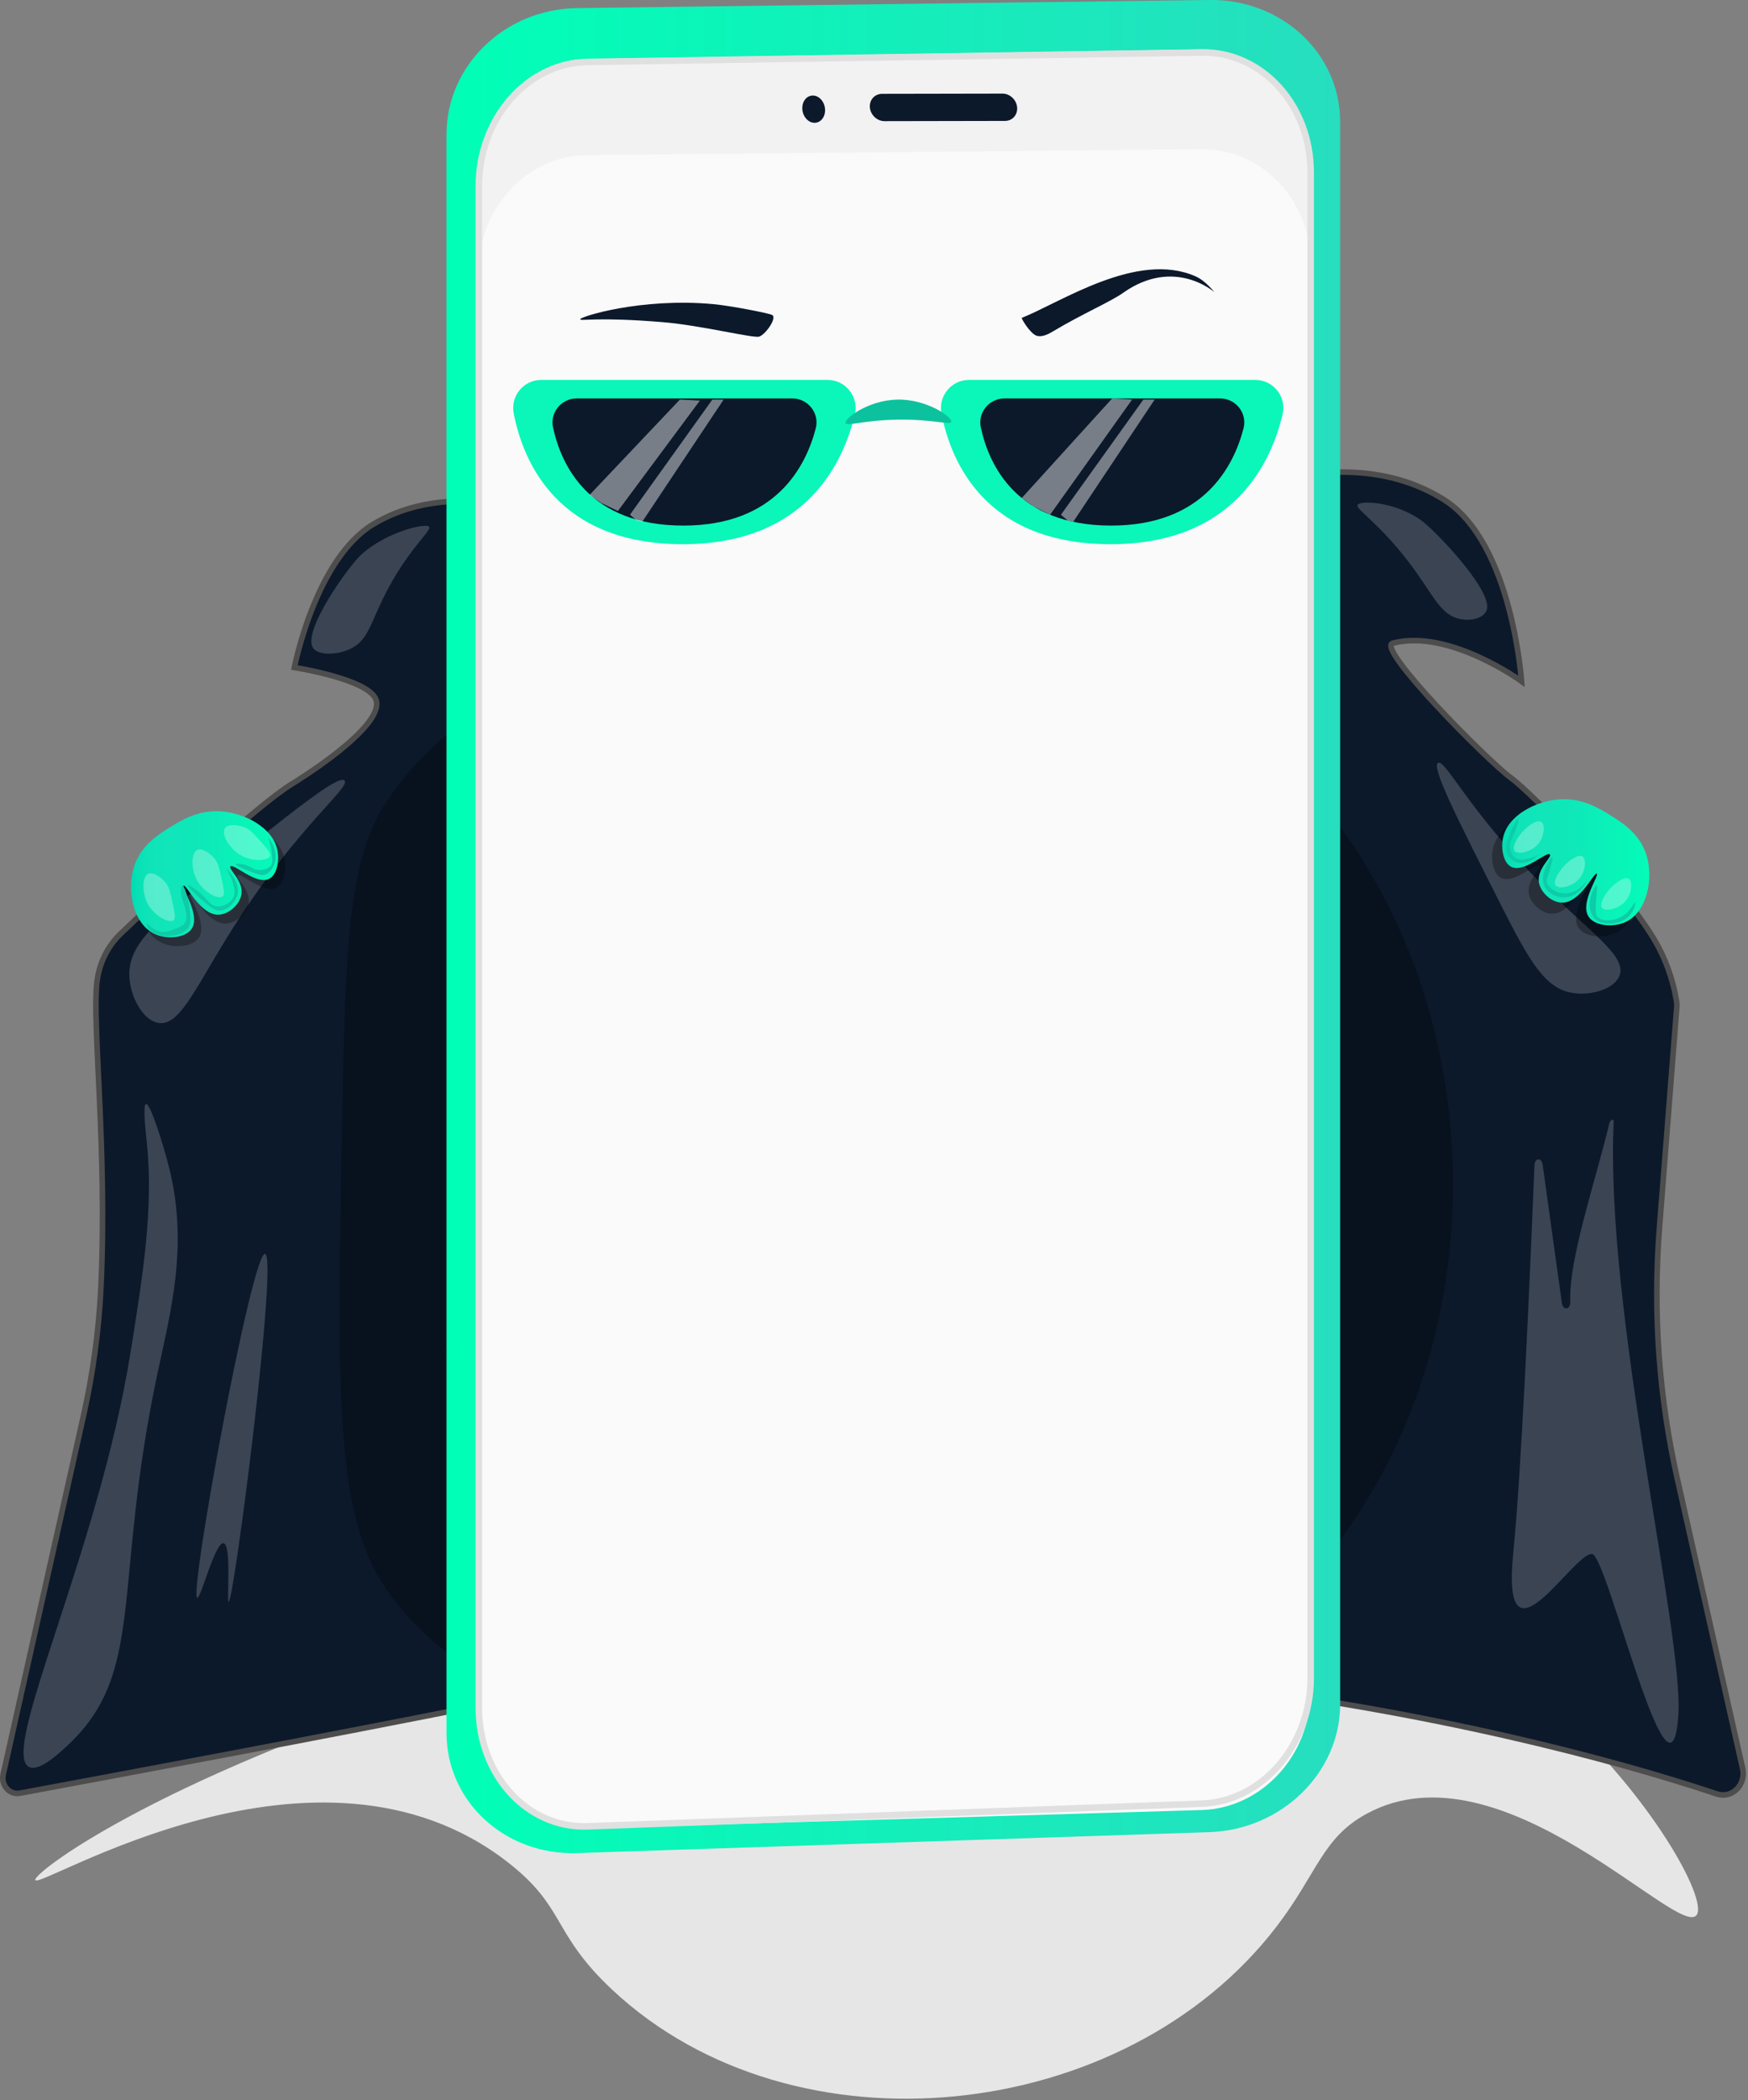 <svg width="313" height="376" viewBox="0 0 313 376" fill="none" xmlns="http://www.w3.org/2000/svg">
<rect x="0" y="0" width="313" height="376" fill="#808080" stroke="none"/>
<g clip-path="url(#clip0_1_6229)">
<path d="M79.87 301.96C27.36 318.92 5.97 335.3 6.32 336.59C6.84 338.53 56.81 306.71 91.03 333.49C101.39 341.6 98.76 346.05 109.62 356.23C142.14 386.72 201.49 380.39 228.63 344.86C235.93 335.3 236.77 329.03 244.75 324.71C268.91 311.6 300.89 347.57 303.84 342.8C305.68 339.81 295.66 321.68 279.05 306.62C222.9 255.75 138.76 282.93 79.87 301.96Z" fill="#E6E6E6"/>
<path d="M312.04 316.62C312.7 319.53 310.11 322.09 307.42 321.18C269.91 308.61 176.63 286.96 86.54 305.19C61.48 310.26 16.92 318.57 3.55 321.05C1.71 321.39 0.14 319.62 0.57 317.69L14.95 253.47C16.64 245.91 17.7 238.2 18.07 230.44C19.24 205.95 16.46 183.37 17.36 175.79C17.76 172.45 19.27 169.39 21.63 167.14C29.1 160.02 45.91 144.24 52.26 140.36C52.83 140.01 68.91 130.19 67.35 125.33C66.15 121.59 52.71 119.51 52.71 119.51C52.71 119.51 56.47 100.03 66.89 93.82C75.27 88.83 83.96 89.71 86.53 89.94C102.41 91.39 147.45 89.13 237.53 84.61C240.72 84.45 249.8 83.96 258.55 89.46C270.8 97.16 272.45 121.98 272.45 121.98C272.45 121.98 259.46 112.52 249.4 115.15C246.29 115.96 266.32 136.15 270.48 139.21C274.61 142.24 290.23 158.4 295.99 167.83C298.13 171.33 299.56 175.24 300.22 179.35C300.27 179.66 300.28 179.98 300.25 180.29L297.14 219.93C295.96 234.98 297.05 250.14 300.36 264.83L312.04 316.62Z" fill="#0C192B" stroke="#4D4D4D" stroke-miterlimit="10"/>
<path opacity="0.19" d="M61.7 139.75C60.63 138.58 52.06 145.5 36.67 157.91C27.2 165.55 22.97 169.47 23.16 174.74C23.29 178.47 25.63 182.8 28.48 183.16C32.52 183.66 35.35 175.88 42.88 164.33C53.71 147.71 62.78 140.93 61.7 139.75Z" fill="white"/>
<path opacity="0.19" d="M257.5 136.58C256.25 137.31 260.81 146.31 268.98 162.45C274.01 172.38 276.72 176.91 281.47 177.75C284.84 178.35 289.16 177.08 290.02 174.6C291.24 171.08 284.82 167.07 275.91 158.12C263.1 145.25 258.77 135.84 257.5 136.58Z" fill="white"/>
<path opacity="0.31" d="M68.59 144.51C62.04 155.18 61.75 172.02 61.16 205.69C60.41 249.19 60.03 270.93 68.94 284.2C94.57 322.35 194.59 335.52 239.39 276.42C269.14 237.18 267.04 175.97 232.67 139.21C184.19 87.34 92.12 106.2 68.59 144.51Z" fill="black"/>
<path d="M233.31 35.83L87.7 41.96L87.68 36.46C87.68 21.24 92.24 13.19 111.54 12.52L212.02 10.72C222.91 10.8 232.46 17.34 233.34 29.73V35.83H233.31Z" fill="white"/>
<path d="M216.59 328.02L103.33 331.77C90.41 332.19 79.95 322.54 79.95 310.23V24.05C79.95 11.73 90.41 1.61 103.33 1.45L216.59 -7.56374e-06C229.51 -0.17 239.97 9.58 239.97 21.78V305.14C239.97 317.34 229.5 327.59 216.59 328.02Z" fill="url(#paint0_linear_1_6229)"/>
<path d="M215.18 323.23L105.15 327.33C94.39 327.72 85.66 318.19 85.66 306.02V237.2V32.87C85.66 20.72 94.39 10.72 105.14 10.57L215.17 8.85C225.93 8.68 234.66 18.29 234.66 30.34V113.92V300.72C234.66 312.74 225.95 322.83 215.18 323.23Z" fill="#F2F2F2"/>
<path d="M215.18 324.06L105.15 327.34C94.39 327.65 85.66 318.59 85.66 307.08V242V48.74C85.66 37.25 94.39 27.84 105.14 27.76L215.17 26.73C225.93 26.63 234.66 35.77 234.66 47.16V126.21V302.88C234.66 314.24 225.95 323.74 215.18 324.06Z" fill="#FAFAFA"/>
<path d="M215.22 322.92L105.23 326.98C94.47 327.37 85.74 317.86 85.74 305.73V237.1V33.32C85.74 21.2 94.47 11.24 105.22 11.09L215.2 9.4C225.96 9.23 234.69 18.82 234.69 30.83V114.18V300.47C234.69 312.46 225.98 322.52 215.22 322.92Z" stroke="#E0E0E0" stroke-width="1.17" stroke-miterlimit="10"/>
<path d="M179.95 21.65L158.38 21.69C157.06 21.69 155.89 20.6 155.76 19.25C155.64 17.9 156.61 16.81 157.94 16.8L179.51 16.76C180.83 16.76 182 17.85 182.13 19.2C182.25 20.56 181.28 21.65 179.95 21.65Z" fill="#0C192B"/>
<path d="M145.7 21.98C146.83 22.08 147.74 21.08 147.74 19.73C147.74 18.39 146.83 17.21 145.7 17.11C144.57 17.01 143.66 18.01 143.66 19.36C143.66 20.7 144.58 21.88 145.7 21.98Z" fill="#0C192B"/>
<path d="M80.79 242.55C79.42 242 78.05 241.46 76.67 240.91C78.63 241.69 81.24 242.73 83.21 243.51C82.4 243.2 81.6 242.87 80.79 242.55Z" fill="#BFBFBF"/>
<path opacity="0.31" d="M25.29 156.71C26.54 152.88 29.75 150.91 31.95 149.56C33.8 148.42 36.81 146.58 40.83 146.85C44.99 147.13 50.09 149.68 50.94 153.76C51.33 155.62 50.92 158.21 49.46 158.94C47.14 160.09 43.11 156.09 42.55 156.72C42.12 157.21 44.86 159.23 44.52 161.65C44.26 163.51 42.23 165.35 40.33 165.35C37.06 165.35 34.67 159.88 34.16 160.17C33.65 160.46 37.21 165.32 35.64 167.82C34.56 169.54 31.23 169.84 28.98 168.81C25.12 167.01 23.9 160.98 25.29 156.71Z" fill="black"/>
<path opacity="0.31" d="M292.97 154.95C291.72 151.12 288.51 149.15 286.31 147.8C284.46 146.66 281.45 144.82 277.43 145.09C273.27 145.37 268.17 147.92 267.32 152C266.93 153.86 267.34 156.45 268.8 157.18C271.12 158.33 275.15 154.33 275.71 154.96C276.14 155.45 273.4 157.47 273.74 159.89C274 161.75 276.03 163.59 277.93 163.59C281.2 163.59 283.59 158.12 284.1 158.41C284.61 158.7 281.05 163.56 282.62 166.06C283.7 167.78 287.03 168.08 289.28 167.05C293.14 165.25 294.36 159.22 292.97 154.95Z" fill="black"/>
<path d="M24.01 155.12C25.26 151.29 28.47 149.32 30.67 147.97C32.52 146.83 35.53 144.99 39.55 145.26C43.71 145.54 48.81 148.09 49.66 152.17C50.05 154.03 49.64 156.62 48.18 157.35C45.86 158.5 41.83 154.5 41.27 155.13C40.84 155.62 43.58 157.64 43.24 160.06C42.98 161.92 40.95 163.76 39.05 163.76C35.78 163.76 33.39 158.29 32.88 158.58C32.37 158.87 35.93 163.73 34.36 166.23C33.28 167.95 29.95 168.25 27.7 167.22C23.84 165.42 22.62 159.39 24.01 155.12Z" fill="url(#paint1_linear_1_6229)"/>
<path d="M294.78 152.97C293.53 149.14 290.32 147.17 288.12 145.82C286.27 144.68 283.26 142.84 279.24 143.11C275.08 143.39 269.98 145.94 269.13 150.02C268.74 151.88 269.15 154.47 270.61 155.2C272.93 156.35 276.96 152.35 277.52 152.98C277.95 153.47 275.21 155.49 275.55 157.91C275.81 159.77 277.84 161.61 279.74 161.61C283.01 161.61 285.4 156.14 285.91 156.43C286.42 156.72 282.86 161.58 284.43 164.08C285.51 165.8 288.84 166.1 291.09 165.07C294.95 163.27 296.17 157.24 294.78 152.97Z" fill="url(#paint2_linear_1_6229)"/>
<path opacity="0.29" d="M29.64 158.01C28.89 157.09 27.39 156.01 26.51 156.45C25.39 157.01 25.37 160.04 26.63 162.11C27.85 164.11 30.33 165.35 31.08 164.76C31.5 164.43 31.28 163.42 30.84 161.39C30.47 159.66 30.27 158.78 29.64 158.01Z" fill="white"/>
<path opacity="0.29" d="M38.43 153.74C37.68 152.82 36.18 151.74 35.3 152.18C34.18 152.74 34.16 155.77 35.42 157.84C36.64 159.84 39.12 161.08 39.87 160.49C40.29 160.16 40.07 159.15 39.63 157.12C39.25 155.38 39.05 154.5 38.43 153.74Z" fill="white"/>
<path opacity="0.29" d="M43.76 148.1C42.65 147.67 40.81 147.47 40.27 148.29C39.57 149.33 41.05 151.97 43.17 153.15C45.21 154.29 47.99 154.14 48.35 153.25C48.55 152.75 47.86 151.98 46.48 150.44C45.29 149.12 44.69 148.45 43.76 148.1Z" fill="white"/>
<path opacity="0.29" d="M275.98 147.15C275.2 146.64 273.47 147.96 272.59 148.95C271.76 149.87 270.64 151.65 271.19 152.34C271.77 153.07 274.25 152.58 275.48 151.04C276.52 149.75 276.73 147.64 275.98 147.15Z" fill="white"/>
<path opacity="0.29" d="M283.36 153.34C282.58 152.83 280.85 154.15 279.97 155.14C279.14 156.06 278.02 157.84 278.57 158.53C279.15 159.26 281.63 158.77 282.86 157.23C283.91 155.94 284.11 153.83 283.36 153.34Z" fill="white"/>
<path opacity="0.29" d="M291.65 157.34C290.87 156.83 289.14 158.15 288.26 159.14C287.43 160.06 286.31 161.84 286.86 162.53C287.44 163.26 289.92 162.77 291.15 161.23C292.19 159.93 292.4 157.82 291.65 157.34Z" fill="white"/>
<path opacity="0.19" d="M288.16 201.14C285.69 211.52 280.87 225.45 281.18 233.05C281.24 234.5 279.87 234.7 279.67 233.27L276.23 208.52C276.05 207.21 274.82 207.28 274.76 208.6C273.86 231.12 272.4 263.77 270.97 277.97C268.71 300.46 281.79 277.79 285.1 278.22C287.83 278.57 299.14 327.36 300.53 307.08C301.52 292.62 287.37 234.82 288.95 200.9C288.99 200.19 288.33 200.42 288.16 201.14Z" fill="white"/>
<path opacity="0.19" d="M76.84 94.29C76.16 93.59 69.03 95.28 64.64 99.34C62.33 101.48 54.16 112.94 56.02 115.95C56.91 117.39 60.35 117.32 62.75 116.16C66.18 114.5 66.34 111.17 69.69 105.02C73.56 97.9 77.41 94.88 76.84 94.29Z" fill="white"/>
<path opacity="0.19" d="M243.07 90.44C243.42 89.54 249.7 89.76 254.44 93.13C256.93 94.9 266.91 105.34 266.28 108.97C265.98 110.71 263.16 111.39 260.88 110.68C257.61 109.67 256.51 106.15 252 100.31C246.79 93.57 242.79 91.19 243.07 90.44Z" fill="white"/>
<path opacity="0.19" d="M26.15 197.66C25.52 197.79 26.11 202.81 26.29 204.55C27.51 216.28 25.61 228.18 23.39 242.03C17.69 277.68 -0.04 313.45 5.16 316.33C6.91 317.3 10.42 314.05 12.04 312.55C26.22 299.39 20.05 284.32 28.21 245.82C30.54 234.83 33.8 223.03 30.27 209.02C29.36 205.36 26.95 197.49 26.15 197.66Z" fill="white"/>
<path opacity="0.19" d="M47.46 224.49C45.11 224.13 33.76 285.73 35.32 286.08C35.96 286.23 38.53 276.03 40.03 276.3C41.51 276.57 40.56 286.77 40.94 286.81C41.88 286.9 49.82 224.86 47.46 224.49Z" fill="white"/>
<path d="M32.64 158.54C32.97 158.49 33.71 160.62 33.94 162.75C34.12 164.4 34.21 165.23 33.77 165.96C32.51 168.03 28.13 168.08 26.73 166.39C26.42 166.01 26.19 165.48 26.3 165.39C26.46 165.26 27.17 166.39 28.47 166.74C29.58 167.03 30.61 166.62 31.38 166.31C32.26 165.96 32.83 165.72 33.16 165.14C33.6 164.36 33.35 163.42 33.03 162.23C32.74 161.16 32.4 160.65 32.42 159.58C32.43 159.36 32.44 158.57 32.64 158.54Z" fill="#0DCCA7"/>
<path d="M33.64 158.44C33.49 158.61 35.03 160.28 36.77 161.64C37.95 162.56 38.56 163.03 39.26 163.03C40.79 163.05 42.37 161.44 42.58 159.83C42.87 157.59 40.51 155.5 40.47 155.53C40.44 155.55 41.12 156.34 41.6 157.79C41.93 158.8 42.23 159.74 41.79 160.65C41.44 161.37 40.81 161.73 40.58 161.86C40.4 161.96 39.62 162.4 38.73 162.27C37.45 162.08 37.24 160.88 35.11 159.29C34.99 159.23 33.76 158.31 33.64 158.44Z" fill="#0DCCA7"/>
<path d="M42.23 154.71C42.15 154.95 43.88 155.68 44.83 156.03C46.17 156.53 46.85 156.77 47.43 156.6C48.82 156.17 49.26 154.29 49.28 154.19C49.74 152.06 48.18 150 48.07 150.04C48.01 150.06 48.35 150.74 48.56 152.15C48.78 153.6 48.9 154.45 48.41 155.05C47.73 155.89 46.29 155.74 46.19 155.73C45.13 155.61 44.82 154.96 43.33 154.71C43.21 154.69 42.28 154.54 42.23 154.71Z" fill="#0DCCA7"/>
<path d="M271.88 146.64C271.72 146.57 270.88 147.89 270.34 149.34C269.8 150.77 269.41 151.84 269.91 152.91C270.23 153.6 270.91 154.24 271.74 154.45C273.63 154.92 275.67 153 275.64 152.96C275.63 152.94 275.02 153.42 273.9 153.68C273.11 153.87 272.13 154.1 271.35 153.58C270.4 152.96 270.34 151.62 270.34 151.51C270.31 150.45 270.91 150.12 271.59 147.94C271.77 147.38 271.99 146.69 271.88 146.64Z" fill="#0DCCA7"/>
<path d="M277.96 153.48C277.77 153.4 276.94 154.54 276.56 155.89C276.35 156.64 276.1 157.55 276.51 158.54C277.02 159.76 278.17 160.24 278.49 160.37C278.7 160.46 279.73 160.86 280.95 160.56C283.15 160.02 284.23 157.61 284.18 157.57C284.14 157.54 283.4 159.05 281.77 159.64C281.42 159.77 280.11 160.25 278.73 159.64C278.39 159.49 277.23 158.97 276.99 157.95C276.82 157.22 277.28 156.88 277.76 154.86C277.94 154.12 278.08 153.54 277.96 153.48Z" fill="#0DCCA7"/>
<path d="M285.96 158.54C285.7 158.45 284.74 160.09 284.66 161.65C284.65 161.85 284.66 162.02 284.66 162.06C284.71 163.14 285.16 163.97 285.33 164.23C286.27 165.62 289.55 165.85 291.4 164.28C292.62 163.25 292.95 161.67 292.8 161.58C292.62 161.48 291.89 163.46 289.96 164.33C288.66 164.91 286.75 165.01 286.01 164.09C285.65 163.65 285.7 162.73 285.82 160.91C285.92 159.17 286.11 158.59 285.96 158.54Z" fill="#0DCCA7"/>
<path d="M96.92 68.02H148.18C151.42 68.02 153.82 71.04 153.07 74.2C151.03 82.82 144.33 97.43 122.28 97.43C99.8 97.43 93.66 82.63 91.99 74.03C91.38 70.91 93.74 68.02 96.92 68.02Z" fill="#0AF7B9"/>
<path d="M103.27 71.33H141.86C144.67 71.33 146.78 73.97 146.07 76.69C144.33 83.42 138.96 94.1 122.37 94.1C105.44 94.1 100.48 83.26 99.03 76.54C98.44 73.86 100.52 71.33 103.27 71.33Z" fill="#0C192B"/>
<path d="M173.51 68.02H224.77C228.01 68.02 230.41 71.04 229.66 74.2C227.62 82.82 220.92 97.43 198.87 97.43C176.39 97.43 170.25 82.63 168.58 74.03C167.98 70.91 170.34 68.02 173.51 68.02Z" fill="#0AF7B9"/>
<path d="M179.87 71.33H218.46C221.27 71.33 223.38 73.97 222.67 76.69C220.93 83.42 215.56 94.1 198.97 94.1C182.04 94.1 177.08 83.26 175.63 76.54C175.04 73.86 177.12 71.33 179.87 71.33Z" fill="#0C192B"/>
<path d="M151.4 75.75C151.12 74.95 155.48 71.66 160.62 71.54C165.94 71.41 170.59 74.7 170.33 75.52C170.13 76.16 167.07 75.04 160.8 75.13C154.62 75.22 151.62 76.38 151.4 75.75Z" fill="#0CC29E"/>
<path opacity="0.45" d="M199.15 71.33L182.95 89.17L185.07 90.66L188.03 92.16L202.72 71.53L199.15 71.33Z" fill="#FAFAFA"/>
<path opacity="0.45" d="M121.75 71.53L105.56 88.62L107.68 90.05L110.64 91.49L125.32 71.72L121.75 71.53Z" fill="#FAFAFA"/>
<path opacity="0.45" d="M204.74 71.53L189.97 92.16L191.18 93.19L192.17 93.43L206.76 71.53H204.74Z" fill="#FAFAFA"/>
<path opacity="0.45" d="M127.56 71.53L112.8 92.16L114.01 93.19L114.99 93.43L129.58 71.53H127.56Z" fill="#FAFAFA"/>
<path d="M182.96 56.91C182.83 56.96 184.44 59.74 185.65 60.12C186.69 60.44 188.01 59.65 188.51 59.35C193.92 56.12 198.77 54.08 201.12 52.42C210.28 45.96 217.43 52.29 217.43 52.29C217.43 52.29 215.89 50.27 214.07 49.47C203.62 44.87 190 54.11 182.96 56.91Z" fill="#0C192B"/>
<path d="M138.22 56.37C137.43 56.03 130.83 54.74 127.72 54.45C114.75 53.26 103.8 56.72 103.89 57.16C103.96 57.54 106.84 56.69 118.68 57.68C125.74 58.27 134.98 60.63 135.97 60.26C137.19 59.79 139.23 56.8 138.22 56.37Z" fill="#0C192B"/>
</g>
<defs>
<linearGradient id="paint0_linear_1_6229" x1="79.943" y1="165.894" x2="239.965" y2="165.894" gradientUnits="userSpaceOnUse">
<stop stop-color="#00FFB7"/>
<stop offset="1" stop-color="#27DEBF"/>
</linearGradient>
<linearGradient id="paint1_linear_1_6229" x1="23.454" y1="156.517" x2="49.796" y2="156.517" gradientUnits="userSpaceOnUse">
<stop stop-color="#00DBB1"/>
<stop offset="0.033" stop-color="#06DFB4"/>
<stop offset="0.117" stop-color="#0EE4B8"/>
<stop offset="0.271" stop-color="#10E6B9"/>
<stop offset="0.442" stop-color="#0FE7B9"/>
<stop offset="1" stop-color="#04FCB8"/>
</linearGradient>
<linearGradient id="paint2_linear_1_6229" x1="268.992" y1="154.368" x2="295.334" y2="154.368" gradientUnits="userSpaceOnUse">
<stop stop-color="#00DBB1"/>
<stop offset="0.033" stop-color="#06DFB4"/>
<stop offset="0.117" stop-color="#0EE4B8"/>
<stop offset="0.271" stop-color="#10E6B9"/>
<stop offset="0.442" stop-color="#0FE7B9"/>
<stop offset="1" stop-color="#04FCB8"/>
</linearGradient>
<clipPath id="clip0_1_6229">
<rect width="312.64" height="375.73" fill="white"/>
</clipPath>
</defs>
</svg>
